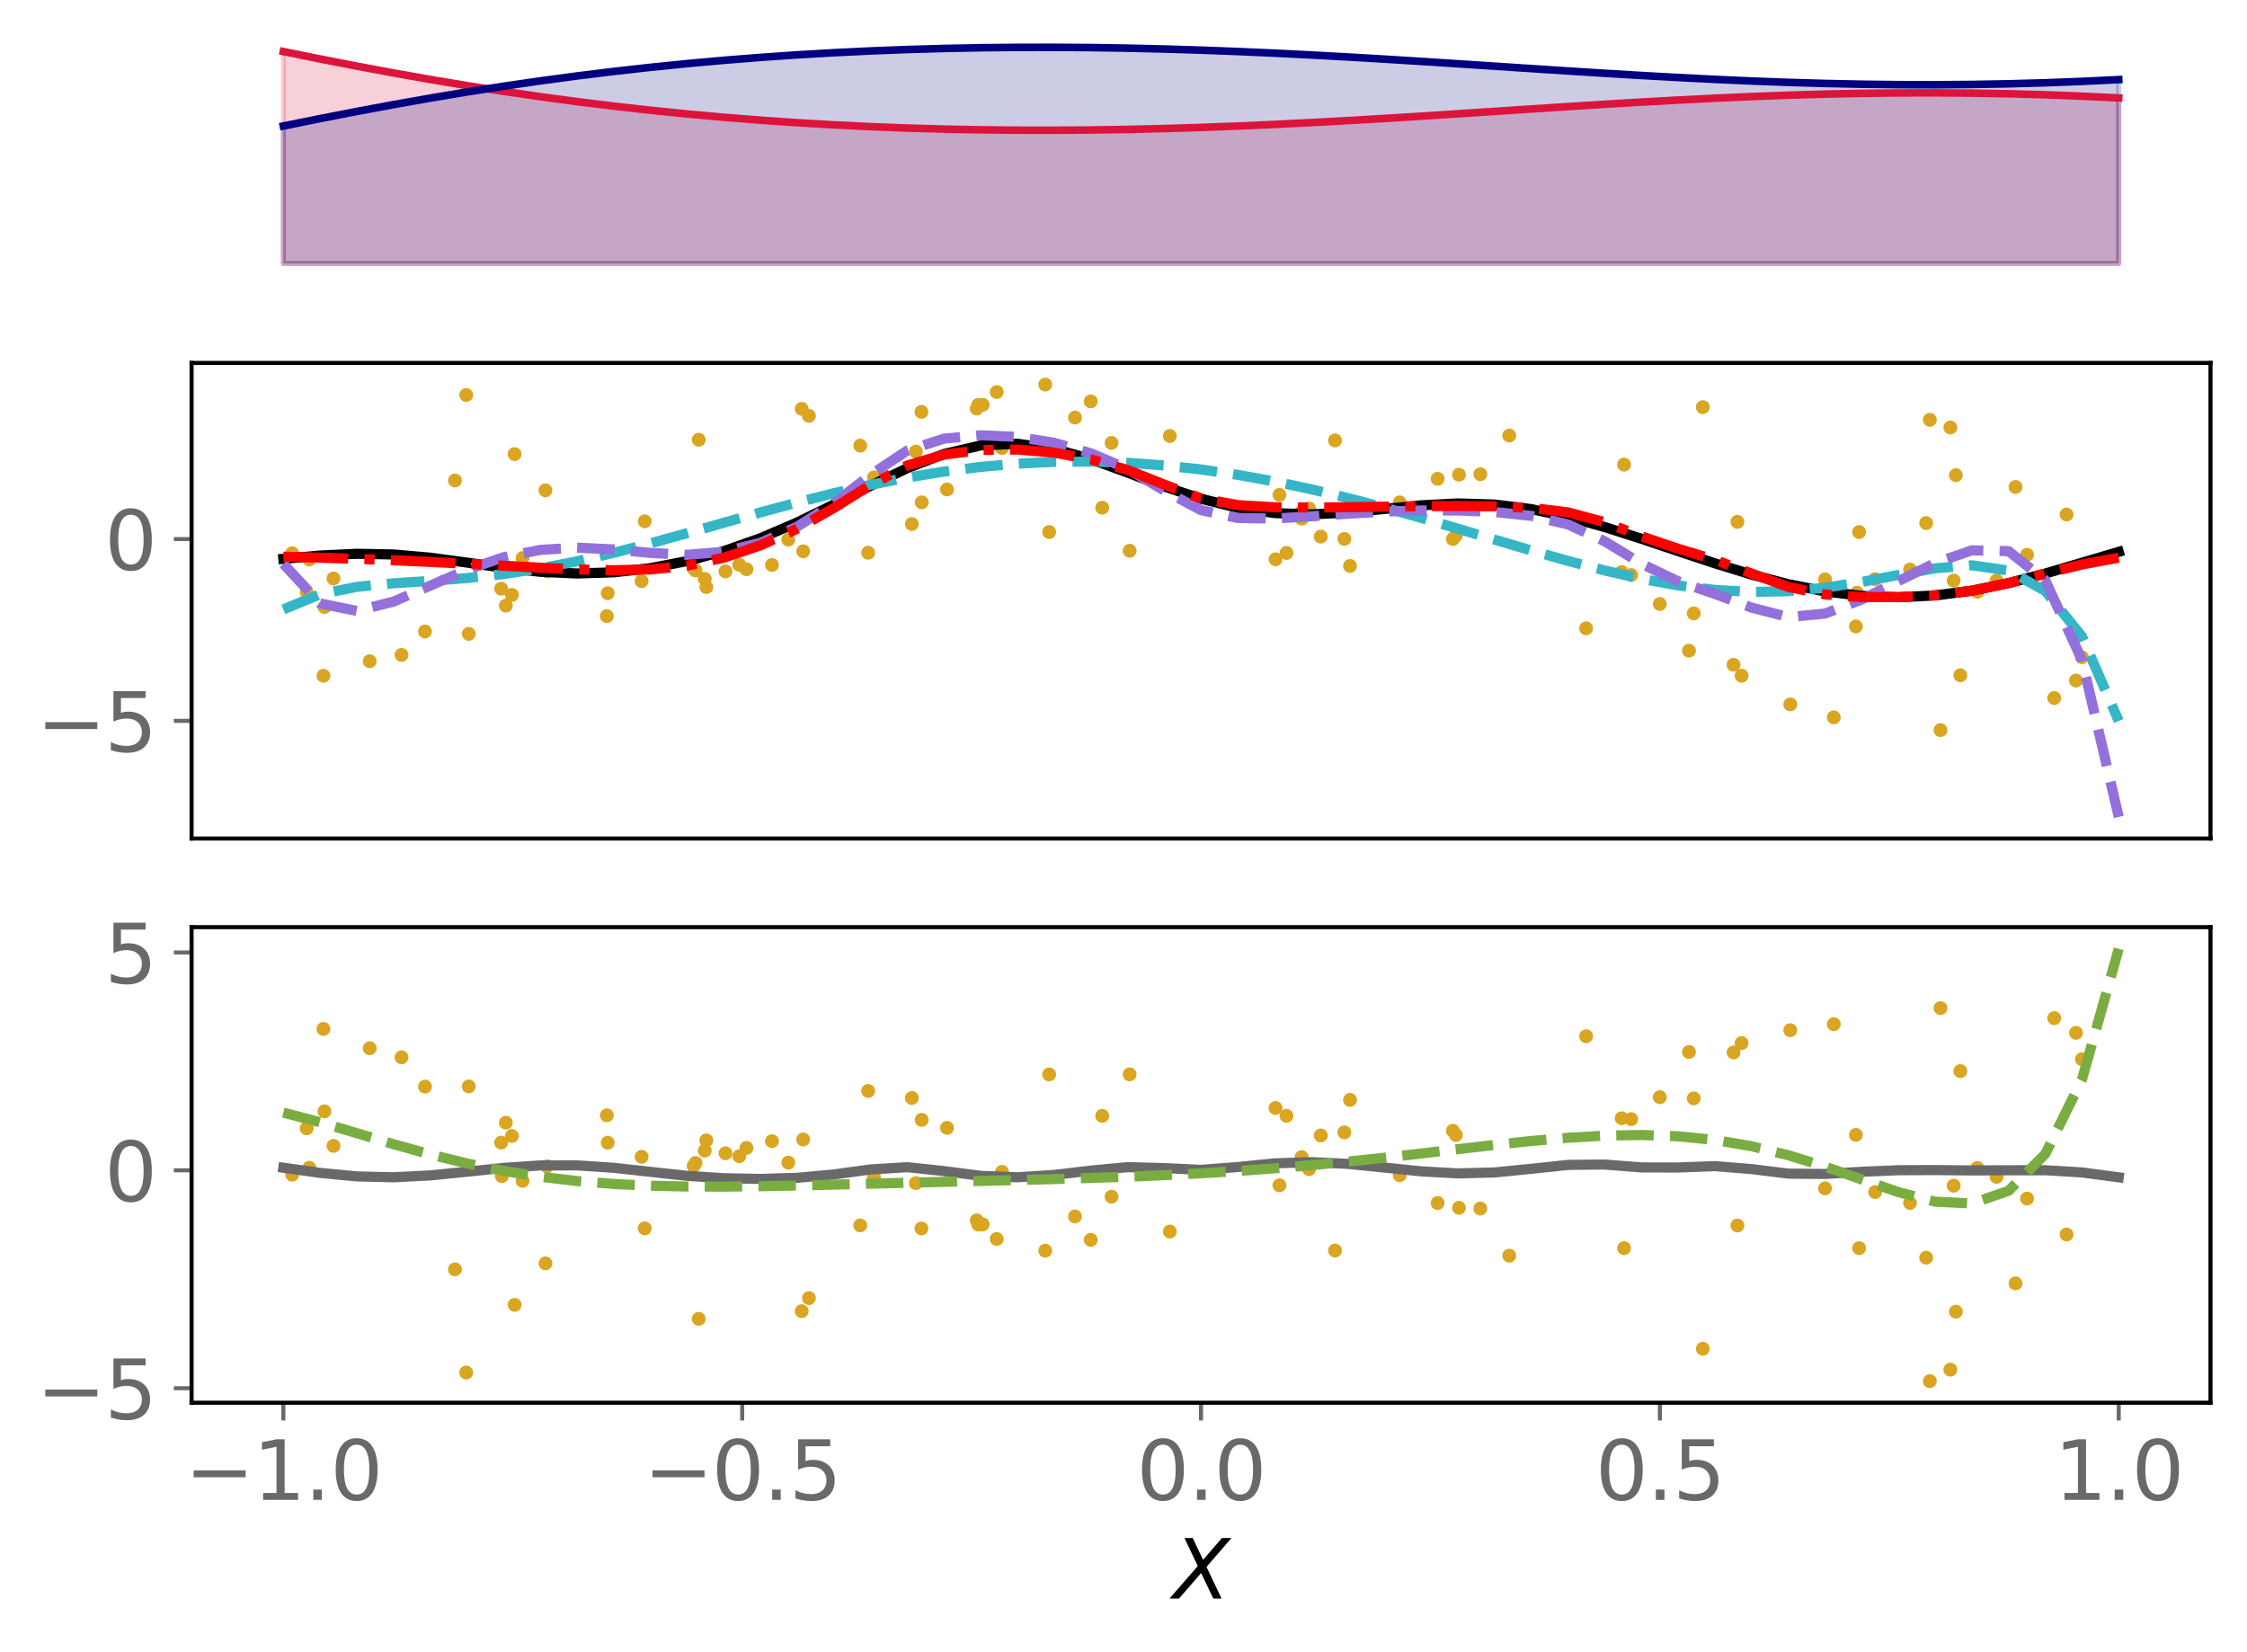 <?xml version="1.0" encoding="utf-8" standalone="no"?>
<!DOCTYPE svg PUBLIC "-//W3C//DTD SVG 1.1//EN"
  "http://www.w3.org/Graphics/SVG/1.1/DTD/svg11.dtd">
<svg xmlns:xlink="http://www.w3.org/1999/xlink" width="443.207pt" height="325.85pt" viewBox="0 0 443.207 325.85" xmlns="http://www.w3.org/2000/svg" version="1.1">
 <defs>
  <style type="text/css">*{stroke-linejoin: round; stroke-linecap: butt}</style>
 </defs>
 <g id="figure_1">
  <g id="patch_1">
   <path d="M 0 325.85 
L 443.207 325.85 
L 443.207 0 
L 0 0 
z
" style="fill: #ffffff"/>
  </g>
  <g id="axes_1">
   <g id="patch_2">
    <path d="M 37.788 54.103 
L 436.007 54.103 
L 436.007 7.2 
L 37.788 7.2 
z
" style="fill: #ffffff"/>
   </g>
   <g id="PolyCollection_1">
    <defs>
     <path id="me83c33d8d6" d="M 55.888 -273.879 
L 55.888 -315.682 
L 63.129 -314.219 
L 70.369 -312.809 
L 77.609 -311.459 
L 84.85 -310.178 
L 92.09 -308.968 
L 99.331 -307.836 
L 106.571 -306.782 
L 113.811 -305.809 
L 121.052 -304.916 
L 128.292 -304.105 
L 135.532 -303.373 
L 142.773 -302.72 
L 150.013 -302.145 
L 157.254 -301.646 
L 164.494 -301.222 
L 171.734 -300.872 
L 178.975 -300.593 
L 186.215 -300.384 
L 193.455 -300.243 
L 200.696 -300.169 
L 207.936 -300.159 
L 215.176 -300.211 
L 222.417 -300.323 
L 229.657 -300.493 
L 236.898 -300.716 
L 244.138 -300.989 
L 251.378 -301.308 
L 258.619 -301.668 
L 265.859 -302.064 
L 273.099 -302.49 
L 280.34 -302.94 
L 287.58 -303.405 
L 294.82 -303.88 
L 302.061 -304.357 
L 309.301 -304.827 
L 316.541 -305.282 
L 323.782 -305.715 
L 331.022 -306.118 
L 338.263 -306.483 
L 345.503 -306.804 
L 352.743 -307.074 
L 359.984 -307.287 
L 367.224 -307.438 
L 374.464 -307.524 
L 381.705 -307.54 
L 388.945 -307.485 
L 396.185 -307.357 
L 403.426 -307.155 
L 410.666 -306.879 
L 417.907 -306.531 
L 417.907 -273.879 
L 417.907 -273.879 
L 410.666 -273.879 
L 403.426 -273.879 
L 396.185 -273.879 
L 388.945 -273.879 
L 381.705 -273.879 
L 374.464 -273.879 
L 367.224 -273.879 
L 359.984 -273.879 
L 352.743 -273.879 
L 345.503 -273.879 
L 338.263 -273.879 
L 331.022 -273.879 
L 323.782 -273.879 
L 316.541 -273.879 
L 309.301 -273.879 
L 302.061 -273.879 
L 294.82 -273.879 
L 287.58 -273.879 
L 280.34 -273.879 
L 273.099 -273.879 
L 265.859 -273.879 
L 258.619 -273.879 
L 251.378 -273.879 
L 244.138 -273.879 
L 236.898 -273.879 
L 229.657 -273.879 
L 222.417 -273.879 
L 215.176 -273.879 
L 207.936 -273.879 
L 200.696 -273.879 
L 193.455 -273.879 
L 186.215 -273.879 
L 178.975 -273.879 
L 171.734 -273.879 
L 164.494 -273.879 
L 157.254 -273.879 
L 150.013 -273.879 
L 142.773 -273.879 
L 135.532 -273.879 
L 128.292 -273.879 
L 121.052 -273.879 
L 113.811 -273.879 
L 106.571 -273.879 
L 99.331 -273.879 
L 92.09 -273.879 
L 84.85 -273.879 
L 77.609 -273.879 
L 70.369 -273.879 
L 63.129 -273.879 
L 55.888 -273.879 
z
" style="stroke: #dc143c; stroke-opacity: 0.2"/>
    </defs>
    <g clip-path="url(#pbb71899598)">
     <use xlink:href="#me83c33d8d6" x="0" y="325.85" style="fill: #dc143c; fill-opacity: 0.2; stroke: #dc143c; stroke-opacity: 0.2"/>
    </g>
   </g>
   <g id="PolyCollection_2">
    <defs>
     <path id="m370ce3c521" d="M 55.888 -273.879 
L 55.888 -300.995 
L 63.129 -302.458 
L 70.369 -303.868 
L 77.609 -305.217 
L 84.85 -306.499 
L 92.09 -307.708 
L 99.331 -308.841 
L 106.571 -309.895 
L 113.811 -310.868 
L 121.052 -311.761 
L 128.292 -312.572 
L 135.532 -313.304 
L 142.773 -313.957 
L 150.013 -314.532 
L 157.254 -315.031 
L 164.494 -315.454 
L 171.734 -315.805 
L 178.975 -316.084 
L 186.215 -316.293 
L 193.455 -316.434 
L 200.696 -316.508 
L 207.936 -316.518 
L 215.176 -316.466 
L 222.417 -316.353 
L 229.657 -316.184 
L 236.898 -315.961 
L 244.138 -315.688 
L 251.378 -315.369 
L 258.619 -315.009 
L 265.859 -314.613 
L 273.099 -314.187 
L 280.34 -313.737 
L 287.58 -313.271 
L 294.82 -312.796 
L 302.061 -312.32 
L 309.301 -311.85 
L 316.541 -311.395 
L 323.782 -310.962 
L 331.022 -310.559 
L 338.263 -310.194 
L 345.503 -309.873 
L 352.743 -309.603 
L 359.984 -309.39 
L 367.224 -309.239 
L 374.464 -309.153 
L 381.705 -309.136 
L 388.945 -309.192 
L 396.185 -309.32 
L 403.426 -309.522 
L 410.666 -309.798 
L 417.907 -310.146 
L 417.907 -273.879 
L 417.907 -273.879 
L 410.666 -273.879 
L 403.426 -273.879 
L 396.185 -273.879 
L 388.945 -273.879 
L 381.705 -273.879 
L 374.464 -273.879 
L 367.224 -273.879 
L 359.984 -273.879 
L 352.743 -273.879 
L 345.503 -273.879 
L 338.263 -273.879 
L 331.022 -273.879 
L 323.782 -273.879 
L 316.541 -273.879 
L 309.301 -273.879 
L 302.061 -273.879 
L 294.82 -273.879 
L 287.58 -273.879 
L 280.34 -273.879 
L 273.099 -273.879 
L 265.859 -273.879 
L 258.619 -273.879 
L 251.378 -273.879 
L 244.138 -273.879 
L 236.898 -273.879 
L 229.657 -273.879 
L 222.417 -273.879 
L 215.176 -273.879 
L 207.936 -273.879 
L 200.696 -273.879 
L 193.455 -273.879 
L 186.215 -273.879 
L 178.975 -273.879 
L 171.734 -273.879 
L 164.494 -273.879 
L 157.254 -273.879 
L 150.013 -273.879 
L 142.773 -273.879 
L 135.532 -273.879 
L 128.292 -273.879 
L 121.052 -273.879 
L 113.811 -273.879 
L 106.571 -273.879 
L 99.331 -273.879 
L 92.09 -273.879 
L 84.85 -273.879 
L 77.609 -273.879 
L 70.369 -273.879 
L 63.129 -273.879 
L 55.888 -273.879 
z
" style="stroke: #000080; stroke-opacity: 0.2"/>
    </defs>
    <g clip-path="url(#pbb71899598)">
     <use xlink:href="#m370ce3c521" x="0" y="325.85" style="fill: #000080; fill-opacity: 0.2; stroke: #000080; stroke-opacity: 0.2"/>
    </g>
   </g>
   <g id="matplotlib.axis_1"/>
   <g id="matplotlib.axis_2"/>
   <g id="line2d_1">
    <path d="M 55.888 10.168 
L 63.129 11.631 
L 70.369 13.041 
L 77.609 14.391 
L 84.85 15.672 
L 92.09 16.882 
L 99.331 18.014 
L 106.571 19.068 
L 113.811 20.041 
L 121.052 20.934 
L 128.292 21.745 
L 135.532 22.477 
L 142.773 23.13 
L 150.013 23.705 
L 157.254 24.204 
L 164.494 24.628 
L 171.734 24.978 
L 178.975 25.257 
L 186.215 25.466 
L 193.455 25.607 
L 200.696 25.681 
L 207.936 25.691 
L 215.176 25.639 
L 222.417 25.527 
L 229.657 25.357 
L 236.898 25.134 
L 244.138 24.861 
L 251.378 24.542 
L 258.619 24.182 
L 265.859 23.786 
L 273.099 23.36 
L 280.34 22.91 
L 287.58 22.445 
L 294.82 21.97 
L 302.061 21.493 
L 309.301 21.023 
L 316.541 20.568 
L 323.782 20.135 
L 331.022 19.732 
L 338.263 19.367 
L 345.503 19.046 
L 352.743 18.776 
L 359.984 18.563 
L 367.224 18.412 
L 374.464 18.326 
L 381.705 18.31 
L 388.945 18.365 
L 396.185 18.493 
L 403.426 18.695 
L 410.666 18.971 
L 417.907 19.319 
" clip-path="url(#pbb71899598)" style="fill: none; stroke: #dc143c; stroke-width: 1.5; stroke-linecap: square"/>
   </g>
   <g id="line2d_2">
    <path d="M 55.888 24.855 
L 63.129 23.392 
L 70.369 21.982 
L 77.609 20.633 
L 84.85 19.351 
L 92.09 18.142 
L 99.331 17.009 
L 106.571 15.955 
L 113.811 14.982 
L 121.052 14.089 
L 128.292 13.278 
L 135.532 12.546 
L 142.773 11.893 
L 150.013 11.318 
L 157.254 10.819 
L 164.494 10.396 
L 171.734 10.045 
L 178.975 9.766 
L 186.215 9.557 
L 193.455 9.416 
L 200.696 9.342 
L 207.936 9.332 
L 215.176 9.384 
L 222.417 9.497 
L 229.657 9.666 
L 236.898 9.889 
L 244.138 10.162 
L 251.378 10.481 
L 258.619 10.841 
L 265.859 11.237 
L 273.099 11.663 
L 280.34 12.113 
L 287.58 12.579 
L 294.82 13.054 
L 302.061 13.53 
L 309.301 14 
L 316.541 14.455 
L 323.782 14.888 
L 331.022 15.291 
L 338.263 15.656 
L 345.503 15.977 
L 352.743 16.247 
L 359.984 16.46 
L 367.224 16.611 
L 374.464 16.697 
L 381.705 16.714 
L 388.945 16.658 
L 396.185 16.53 
L 403.426 16.328 
L 410.666 16.052 
L 417.907 15.704 
" clip-path="url(#pbb71899598)" style="fill: none; stroke: #000080; stroke-width: 1.5; stroke-linecap: square"/>
   </g>
  </g>
  <g id="axes_2">
   <g id="patch_3">
    <path d="M 37.788 165.392 
L 436.007 165.392 
L 436.007 71.585 
L 37.788 71.585 
z
" style="fill: #ffffff"/>
   </g>
   <g id="PathCollection_1">
    <defs>
     <path id="m4430b40ab1" d="M 0 0.866 
C 0.23 0.866 0.45 0.775 0.612 0.612 
C 0.775 0.45 0.866 0.23 0.866 0 
C 0.866 -0.23 0.775 -0.45 0.612 -0.612 
C 0.45 -0.775 0.23 -0.866 0 -0.866 
C -0.23 -0.866 -0.45 -0.775 -0.612 -0.612 
C -0.775 -0.45 -0.866 -0.23 -0.866 0 
C -0.866 0.23 -0.775 0.45 -0.612 0.612 
C -0.45 0.775 -0.23 0.866 0 0.866 
z
" style="stroke: #daa520"/>
    </defs>
    <g clip-path="url(#p873ede308b)">
     <use xlink:href="#m4430b40ab1" x="92.464" y="125.023" style="fill: #daa520; stroke: #daa520"/>
     <use xlink:href="#m4430b40ab1" x="219.251" y="87.359" style="fill: #daa520; stroke: #daa520"/>
     <use xlink:href="#m4430b40ab1" x="72.924" y="130.418" style="fill: #daa520; stroke: #daa520"/>
     <use xlink:href="#m4430b40ab1" x="192.658" y="80.573" style="fill: #daa520; stroke: #daa520"/>
     <use xlink:href="#m4430b40ab1" x="152.26" y="111.437" style="fill: #daa520; stroke: #daa520"/>
     <use xlink:href="#m4430b40ab1" x="103.075" y="110.067" style="fill: #daa520; stroke: #daa520"/>
     <use xlink:href="#m4430b40ab1" x="376.74" y="112.344" style="fill: #daa520; stroke: #daa520"/>
     <use xlink:href="#m4430b40ab1" x="353.121" y="138.94" style="fill: #daa520; stroke: #daa520"/>
     <use xlink:href="#m4430b40ab1" x="99.775" y="119.452" style="fill: #daa520; stroke: #daa520"/>
     <use xlink:href="#m4430b40ab1" x="206.941" y="104.941" style="fill: #daa520; stroke: #daa520"/>
     <use xlink:href="#m4430b40ab1" x="386.662" y="133.191" style="fill: #daa520; stroke: #daa520"/>
     <use xlink:href="#m4430b40ab1" x="171.247" y="109.026" style="fill: #daa520; stroke: #daa520"/>
     <use xlink:href="#m4430b40ab1" x="100.974" y="117.339" style="fill: #daa520; stroke: #daa520"/>
     <use xlink:href="#m4430b40ab1" x="397.552" y="96.057" style="fill: #daa520; stroke: #daa520"/>
     <use xlink:href="#m4430b40ab1" x="60.496" y="116.834" style="fill: #daa520; stroke: #daa520"/>
     <use xlink:href="#m4430b40ab1" x="335.87" y="80.311" style="fill: #daa520; stroke: #daa520"/>
     <use xlink:href="#m4430b40ab1" x="379.924" y="103.169" style="fill: #daa520; stroke: #daa520"/>
     <use xlink:href="#m4430b40ab1" x="327.386" y="119.131" style="fill: #daa520; stroke: #daa520"/>
     <use xlink:href="#m4430b40ab1" x="206.169" y="75.849" style="fill: #daa520; stroke: #daa520"/>
     <use xlink:href="#m4430b40ab1" x="181.745" y="81.231" style="fill: #daa520; stroke: #daa520"/>
     <use xlink:href="#m4430b40ab1" x="252.361" y="97.609" style="fill: #daa520; stroke: #daa520"/>
     <use xlink:href="#m4430b40ab1" x="405.184" y="137.685" style="fill: #daa520; stroke: #daa520"/>
     <use xlink:href="#m4430b40ab1" x="359.975" y="114.282" style="fill: #daa520; stroke: #daa520"/>
     <use xlink:href="#m4430b40ab1" x="89.735" y="94.778" style="fill: #daa520; stroke: #daa520"/>
     <use xlink:href="#m4430b40ab1" x="180.64" y="89.064" style="fill: #daa520; stroke: #daa520"/>
     <use xlink:href="#m4430b40ab1" x="283.559" y="94.443" style="fill: #daa520; stroke: #daa520"/>
     <use xlink:href="#m4430b40ab1" x="385.348" y="114.507" style="fill: #daa520; stroke: #daa520"/>
     <use xlink:href="#m4430b40ab1" x="172.371" y="94.168" style="fill: #daa520; stroke: #daa520"/>
     <use xlink:href="#m4430b40ab1" x="399.82" y="109.425" style="fill: #daa520; stroke: #daa520"/>
     <use xlink:href="#m4430b40ab1" x="158.427" y="108.737" style="fill: #daa520; stroke: #daa520"/>
     <use xlink:href="#m4430b40ab1" x="230.742" y="85.986" style="fill: #daa520; stroke: #daa520"/>
     <use xlink:href="#m4430b40ab1" x="385.778" y="93.725" style="fill: #daa520; stroke: #daa520"/>
     <use xlink:href="#m4430b40ab1" x="57.632" y="109.127" style="fill: #daa520; stroke: #daa520"/>
     <use xlink:href="#m4430b40ab1" x="333.136" y="128.346" style="fill: #daa520; stroke: #daa520"/>
     <use xlink:href="#m4430b40ab1" x="382.747" y="144.008" style="fill: #daa520; stroke: #daa520"/>
     <use xlink:href="#m4430b40ab1" x="297.69" y="85.902" style="fill: #daa520; stroke: #daa520"/>
     <use xlink:href="#m4430b40ab1" x="91.953" y="77.914" style="fill: #daa520; stroke: #daa520"/>
     <use xlink:href="#m4430b40ab1" x="222.814" y="108.633" style="fill: #daa520; stroke: #daa520"/>
     <use xlink:href="#m4430b40ab1" x="192.955" y="79.861" style="fill: #daa520; stroke: #daa520"/>
     <use xlink:href="#m4430b40ab1" x="291.986" y="93.535" style="fill: #daa520; stroke: #daa520"/>
     <use xlink:href="#m4430b40ab1" x="287.174" y="105.609" style="fill: #daa520; stroke: #daa520"/>
     <use xlink:href="#m4430b40ab1" x="384.695" y="84.313" style="fill: #daa520; stroke: #daa520"/>
     <use xlink:href="#m4430b40ab1" x="407.619" y="101.484" style="fill: #daa520; stroke: #daa520"/>
     <use xlink:href="#m4430b40ab1" x="341.931" y="131.127" style="fill: #daa520; stroke: #daa520"/>
     <use xlink:href="#m4430b40ab1" x="266.28" y="111.626" style="fill: #daa520; stroke: #daa520"/>
     <use xlink:href="#m4430b40ab1" x="217.401" y="100.14" style="fill: #daa520; stroke: #daa520"/>
     <use xlink:href="#m4430b40ab1" x="260.516" y="105.842" style="fill: #daa520; stroke: #daa520"/>
     <use xlink:href="#m4430b40ab1" x="119.694" y="121.518" style="fill: #daa520; stroke: #daa520"/>
     <use xlink:href="#m4430b40ab1" x="366.7" y="104.943" style="fill: #daa520; stroke: #daa520"/>
     <use xlink:href="#m4430b40ab1" x="65.774" y="114.099" style="fill: #daa520; stroke: #daa520"/>
     <use xlink:href="#m4430b40ab1" x="393.805" y="114.497" style="fill: #daa520; stroke: #daa520"/>
     <use xlink:href="#m4430b40ab1" x="197.637" y="88.373" style="fill: #daa520; stroke: #daa520"/>
     <use xlink:href="#m4430b40ab1" x="186.795" y="96.545" style="fill: #daa520; stroke: #daa520"/>
     <use xlink:href="#m4430b40ab1" x="369.865" y="114.24" style="fill: #daa520; stroke: #daa520"/>
     <use xlink:href="#m4430b40ab1" x="366.067" y="123.556" style="fill: #daa520; stroke: #daa520"/>
     <use xlink:href="#m4430b40ab1" x="107.927" y="112.697" style="fill: #daa520; stroke: #daa520"/>
     <use xlink:href="#m4430b40ab1" x="63.796" y="133.289" style="fill: #daa520; stroke: #daa520"/>
     <use xlink:href="#m4430b40ab1" x="155.484" y="106.436" style="fill: #daa520; stroke: #daa520"/>
     <use xlink:href="#m4430b40ab1" x="139.008" y="114.177" style="fill: #daa520; stroke: #daa520"/>
     <use xlink:href="#m4430b40ab1" x="265.162" y="106.295" style="fill: #daa520; stroke: #daa520"/>
     <use xlink:href="#m4430b40ab1" x="390.019" y="116.72" style="fill: #daa520; stroke: #daa520"/>
     <use xlink:href="#m4430b40ab1" x="276.088" y="99.087" style="fill: #daa520; stroke: #daa520"/>
     <use xlink:href="#m4430b40ab1" x="256.745" y="102.298" style="fill: #daa520; stroke: #daa520"/>
     <use xlink:href="#m4430b40ab1" x="319.862" y="112.83" style="fill: #daa520; stroke: #daa520"/>
     <use xlink:href="#m4430b40ab1" x="361.704" y="141.497" style="fill: #daa520; stroke: #daa520"/>
     <use xlink:href="#m4430b40ab1" x="410.639" y="129.634" style="fill: #daa520; stroke: #daa520"/>
     <use xlink:href="#m4430b40ab1" x="136.822" y="112.095" style="fill: #daa520; stroke: #daa520"/>
     <use xlink:href="#m4430b40ab1" x="63.998" y="119.734" style="fill: #daa520; stroke: #daa520"/>
     <use xlink:href="#m4430b40ab1" x="61.012" y="110.362" style="fill: #daa520; stroke: #daa520"/>
     <use xlink:href="#m4430b40ab1" x="215.142" y="79.17" style="fill: #daa520; stroke: #daa520"/>
     <use xlink:href="#m4430b40ab1" x="380.648" y="82.8" style="fill: #daa520; stroke: #daa520"/>
     <use xlink:href="#m4430b40ab1" x="312.85" y="123.933" style="fill: #daa520; stroke: #daa520"/>
     <use xlink:href="#m4430b40ab1" x="196.597" y="77.33" style="fill: #daa520; stroke: #daa520"/>
     <use xlink:href="#m4430b40ab1" x="137.821" y="86.737" style="fill: #daa520; stroke: #daa520"/>
     <use xlink:href="#m4430b40ab1" x="79.196" y="129.18" style="fill: #daa520; stroke: #daa520"/>
     <use xlink:href="#m4430b40ab1" x="342.698" y="102.935" style="fill: #daa520; stroke: #daa520"/>
     <use xlink:href="#m4430b40ab1" x="169.675" y="87.898" style="fill: #daa520; stroke: #daa520"/>
     <use xlink:href="#m4430b40ab1" x="251.595" y="110.318" style="fill: #daa520; stroke: #daa520"/>
     <use xlink:href="#m4430b40ab1" x="320.334" y="91.642" style="fill: #daa520; stroke: #daa520"/>
     <use xlink:href="#m4430b40ab1" x="253.752" y="109.067" style="fill: #daa520; stroke: #daa520"/>
     <use xlink:href="#m4430b40ab1" x="212.036" y="82.362" style="fill: #daa520; stroke: #daa520"/>
     <use xlink:href="#m4430b40ab1" x="119.87" y="117.007" style="fill: #daa520; stroke: #daa520"/>
     <use xlink:href="#m4430b40ab1" x="98.987" y="110.627" style="fill: #daa520; stroke: #daa520"/>
     <use xlink:href="#m4430b40ab1" x="147.235" y="112.277" style="fill: #daa520; stroke: #daa520"/>
     <use xlink:href="#m4430b40ab1" x="193.828" y="79.847" style="fill: #daa520; stroke: #daa520"/>
     <use xlink:href="#m4430b40ab1" x="158.133" y="80.638" style="fill: #daa520; stroke: #daa520"/>
     <use xlink:href="#m4430b40ab1" x="366.268" y="116.923" style="fill: #daa520; stroke: #daa520"/>
     <use xlink:href="#m4430b40ab1" x="287.771" y="93.637" style="fill: #daa520; stroke: #daa520"/>
     <use xlink:href="#m4430b40ab1" x="321.743" y="113.428" style="fill: #daa520; stroke: #daa520"/>
     <use xlink:href="#m4430b40ab1" x="409.481" y="134.229" style="fill: #daa520; stroke: #daa520"/>
     <use xlink:href="#m4430b40ab1" x="139.321" y="115.796" style="fill: #daa520; stroke: #daa520"/>
     <use xlink:href="#m4430b40ab1" x="127.165" y="102.823" style="fill: #daa520; stroke: #daa520"/>
     <use xlink:href="#m4430b40ab1" x="179.856" y="103.36" style="fill: #daa520; stroke: #daa520"/>
     <use xlink:href="#m4430b40ab1" x="101.507" y="89.568" style="fill: #daa520; stroke: #daa520"/>
     <use xlink:href="#m4430b40ab1" x="343.519" y="133.28" style="fill: #daa520; stroke: #daa520"/>
     <use xlink:href="#m4430b40ab1" x="107.591" y="96.715" style="fill: #daa520; stroke: #daa520"/>
     <use xlink:href="#m4430b40ab1" x="83.83" y="124.567" style="fill: #daa520; stroke: #daa520"/>
     <use xlink:href="#m4430b40ab1" x="98.852" y="116.127" style="fill: #daa520; stroke: #daa520"/>
     <use xlink:href="#m4430b40ab1" x="126.553" y="114.628" style="fill: #daa520; stroke: #daa520"/>
     <use xlink:href="#m4430b40ab1" x="159.554" y="82.029" style="fill: #daa520; stroke: #daa520"/>
     <use xlink:href="#m4430b40ab1" x="256.569" y="101.066" style="fill: #daa520; stroke: #daa520"/>
     <use xlink:href="#m4430b40ab1" x="143.096" y="112.704" style="fill: #daa520; stroke: #daa520"/>
     <use xlink:href="#m4430b40ab1" x="258.208" y="100.307" style="fill: #daa520; stroke: #daa520"/>
     <use xlink:href="#m4430b40ab1" x="286.566" y="106.315" style="fill: #daa520; stroke: #daa520"/>
     <use xlink:href="#m4430b40ab1" x="334.083" y="120.984" style="fill: #daa520; stroke: #daa520"/>
     <use xlink:href="#m4430b40ab1" x="263.325" y="86.87" style="fill: #daa520; stroke: #daa520"/>
     <use xlink:href="#m4430b40ab1" x="137.192" y="112.513" style="fill: #daa520; stroke: #daa520"/>
     <use xlink:href="#m4430b40ab1" x="145.821" y="111.387" style="fill: #daa520; stroke: #daa520"/>
     <use xlink:href="#m4430b40ab1" x="181.805" y="99.084" style="fill: #daa520; stroke: #daa520"/>
    </g>
   </g>
   <g id="matplotlib.axis_3"/>
   <g id="matplotlib.axis_4">
    <g id="ytick_1">
     <g id="line2d_3">
      <defs>
       <path id="m15e5ef8cfa" d="M 0 0 
L -3.5 0 
" style="stroke: #696969; stroke-width: 0.8"/>
      </defs>
      <g>
       <use xlink:href="#m15e5ef8cfa" x="37.788" y="142.181" style="fill: #696969; stroke: #696969; stroke-width: 0.8"/>
      </g>
     </g>
     <g id="text_1">
      <!-- −5 -->
      <g style="fill: #696969" transform="translate(7.2 148.26) scale(0.16 -0.16)">
       <defs>
        <path id="DejaVuSans-2212" d="M 678 2272 
L 4684 2272 
L 4684 1741 
L 678 1741 
L 678 2272 
z
" transform="scale(0.016)"/>
        <path id="DejaVuSans-35" d="M 691 4666 
L 3169 4666 
L 3169 4134 
L 1269 4134 
L 1269 2991 
Q 1406 3038 1543 3061 
Q 1681 3084 1819 3084 
Q 2600 3084 3056 2656 
Q 3513 2228 3513 1497 
Q 3513 744 3044 326 
Q 2575 -91 1722 -91 
Q 1428 -91 1123 -41 
Q 819 9 494 109 
L 494 744 
Q 775 591 1075 516 
Q 1375 441 1709 441 
Q 2250 441 2565 725 
Q 2881 1009 2881 1497 
Q 2881 1984 2565 2268 
Q 2250 2553 1709 2553 
Q 1456 2553 1204 2497 
Q 953 2441 691 2322 
L 691 4666 
z
" transform="scale(0.016)"/>
       </defs>
       <use xlink:href="#DejaVuSans-2212"/>
       <use xlink:href="#DejaVuSans-35" x="83.789"/>
      </g>
     </g>
    </g>
    <g id="ytick_2">
     <g id="line2d_4">
      <g>
       <use xlink:href="#m15e5ef8cfa" x="37.788" y="106.327" style="fill: #696969; stroke: #696969; stroke-width: 0.8"/>
      </g>
     </g>
     <g id="text_2">
      <!-- 0 -->
      <g style="fill: #696969" transform="translate(20.608 112.406) scale(0.16 -0.16)">
       <defs>
        <path id="DejaVuSans-30" d="M 2034 4250 
Q 1547 4250 1301 3770 
Q 1056 3291 1056 2328 
Q 1056 1369 1301 889 
Q 1547 409 2034 409 
Q 2525 409 2770 889 
Q 3016 1369 3016 2328 
Q 3016 3291 2770 3770 
Q 2525 4250 2034 4250 
z
M 2034 4750 
Q 2819 4750 3233 4129 
Q 3647 3509 3647 2328 
Q 3647 1150 3233 529 
Q 2819 -91 2034 -91 
Q 1250 -91 836 529 
Q 422 1150 422 2328 
Q 422 3509 836 4129 
Q 1250 4750 2034 4750 
z
" transform="scale(0.016)"/>
       </defs>
       <use xlink:href="#DejaVuSans-30"/>
      </g>
     </g>
    </g>
   </g>
   <g id="line2d_5">
    <path d="M 55.888 110.23 
L 63.129 109.577 
L 70.369 109.23 
L 77.609 109.365 
L 84.85 109.996 
L 92.09 110.965 
L 99.331 111.994 
L 106.571 112.785 
L 113.811 113.119 
L 121.052 112.887 
L 128.292 112.067 
L 135.532 110.671 
L 142.773 108.701 
L 150.013 106.149 
L 157.254 103.044 
L 164.494 99.51 
L 171.734 95.806 
L 178.975 92.327 
L 186.215 89.537 
L 193.455 87.855 
L 200.696 87.525 
L 207.936 88.528 
L 215.176 90.579 
L 222.417 93.223 
L 229.657 95.963 
L 236.898 98.375 
L 244.138 100.167 
L 251.378 101.197 
L 258.619 101.462 
L 265.859 101.104 
L 273.099 100.389 
L 280.34 99.671 
L 287.58 99.297 
L 294.82 99.517 
L 302.061 100.423 
L 309.301 101.958 
L 316.541 103.969 
L 323.782 106.276 
L 331.022 108.71 
L 338.263 111.114 
L 345.503 113.336 
L 352.743 115.227 
L 359.984 116.657 
L 367.224 117.532 
L 374.464 117.8 
L 381.705 117.449 
L 388.945 116.5 
L 396.185 115.017 
L 403.426 113.122 
L 410.666 110.996 
L 417.907 108.848 
" clip-path="url(#p873ede308b)" style="fill: none; stroke: #000000; stroke-width: 2; stroke-linecap: square"/>
   </g>
   <g id="line2d_6">
    <path d="M 55.888 120.201 
L 63.129 117.211 
L 70.369 115.76 
L 77.609 115.054 
L 84.85 114.578 
L 92.09 114.024 
L 99.331 113.228 
L 106.571 112.125 
L 113.811 110.716 
L 121.052 109.042 
L 128.292 107.167 
L 135.532 105.163 
L 142.773 103.106 
L 150.013 101.064 
L 157.254 99.102 
L 164.494 97.274 
L 171.734 95.626 
L 178.975 94.195 
L 186.215 93.009 
L 193.455 92.09 
L 200.696 91.452 
L 207.936 91.103 
L 215.176 91.047 
L 222.417 91.283 
L 229.657 91.804 
L 236.898 92.601 
L 244.138 93.661 
L 251.378 94.968 
L 258.619 96.499 
L 265.859 98.231 
L 273.099 100.131 
L 280.34 102.164 
L 287.58 104.287 
L 294.82 106.448 
L 302.061 108.589 
L 309.301 110.642 
L 316.541 112.53 
L 323.782 114.169 
L 331.022 115.474 
L 338.263 116.36 
L 345.503 116.754 
L 352.743 116.611 
L 359.984 115.932 
L 367.224 114.795 
L 374.464 113.396 
L 381.705 112.097 
L 388.945 111.501 
L 396.185 112.538 
L 403.426 116.575 
L 410.666 125.564 
L 417.907 142.214 
" clip-path="url(#p873ede308b)" style="fill: none; stroke-dasharray: 7.4,3.2; stroke-dashoffset: 0; stroke: #34b6c6; stroke-width: 2"/>
   </g>
   <g id="line2d_7">
    <path d="M 55.888 111.208 
L 63.129 119.016 
L 70.369 120.501 
L 77.609 118.665 
L 84.85 115.529 
L 92.09 112.371 
L 99.331 109.913 
L 106.571 108.462 
L 113.811 108.023 
L 121.052 108.368 
L 128.292 109.056 
L 135.532 109.435 
L 142.773 108.838 
L 150.013 107.049 
L 157.254 103.881 
L 164.494 99.249 
L 171.734 93.643 
L 178.975 88.851 
L 186.215 86.512 
L 193.455 85.854 
L 200.696 86.177 
L 207.936 87.339 
L 215.176 89.412 
L 222.417 92.495 
L 229.657 96.768 
L 236.898 100.62 
L 244.138 102.174 
L 251.378 102.277 
L 258.619 101.851 
L 265.859 101.33 
L 273.099 100.91 
L 280.34 100.681 
L 287.58 100.689 
L 294.82 100.989 
L 302.061 101.751 
L 309.301 103.449 
L 316.541 106.781 
L 323.782 111.206 
L 331.022 114.673 
L 338.263 117.155 
L 345.503 119.852 
L 352.743 121.727 
L 359.984 121.02 
L 367.224 118.249 
L 374.464 114.608 
L 381.705 111.048 
L 388.945 108.55 
L 396.185 108.713 
L 403.426 114.478 
L 410.666 130.208 
L 417.907 161.128 
" clip-path="url(#p873ede308b)" style="fill: none; stroke-dasharray: 7.4,3.2; stroke-dashoffset: 0; stroke: #9370db; stroke-width: 2"/>
   </g>
   <g id="line2d_8">
    <path d="M 55.888 109.801 
L 63.129 109.996 
L 70.369 110.229 
L 77.609 110.507 
L 84.85 110.831 
L 92.09 111.197 
L 99.331 111.59 
L 106.571 111.977 
L 113.811 112.303 
L 121.052 112.471 
L 128.292 112.318 
L 135.532 111.582 
L 142.773 109.996 
L 150.013 107.561 
L 157.254 104.278 
L 164.494 100.188 
L 171.734 95.656 
L 178.975 91.809 
L 186.215 89.664 
L 193.455 88.76 
L 200.696 88.669 
L 207.936 89.283 
L 215.176 90.619 
L 222.417 92.7 
L 229.657 95.597 
L 236.898 98.296 
L 244.138 99.623 
L 251.378 100.054 
L 258.619 100.114 
L 265.859 100.04 
L 273.099 99.934 
L 280.34 99.843 
L 287.58 99.802 
L 294.82 99.866 
L 302.061 100.173 
L 309.301 101.061 
L 316.541 103.019 
L 323.782 105.798 
L 331.022 108.244 
L 338.263 110.424 
L 345.503 113.131 
L 352.743 115.77 
L 359.984 117.253 
L 367.224 117.769 
L 374.464 117.781 
L 381.705 117.407 
L 388.945 116.518 
L 396.185 115.004 
L 403.426 113.107 
L 410.666 111.34 
L 417.907 109.997 
" clip-path="url(#p873ede308b)" style="fill: none; stroke-dasharray: 12.8,3.2,2,3.2; stroke-dashoffset: 0; stroke: #ff0000; stroke-width: 2"/>
   </g>
   <g id="patch_4">
    <path d="M 37.788 165.392 
L 37.788 71.585 
" style="fill: none; stroke: #000000; stroke-width: 0.8; stroke-linejoin: miter; stroke-linecap: square"/>
   </g>
   <g id="patch_5">
    <path d="M 436.007 165.392 
L 436.007 71.585 
" style="fill: none; stroke: #000000; stroke-width: 0.8; stroke-linejoin: miter; stroke-linecap: square"/>
   </g>
   <g id="patch_6">
    <path d="M 37.788 165.392 
L 436.007 165.392 
" style="fill: none; stroke: #000000; stroke-width: 0.8; stroke-linejoin: miter; stroke-linecap: square"/>
   </g>
   <g id="patch_7">
    <path d="M 37.788 71.585 
L 436.007 71.585 
" style="fill: none; stroke: #000000; stroke-width: 0.8; stroke-linejoin: miter; stroke-linecap: square"/>
   </g>
  </g>
  <g id="axes_3">
   <g id="patch_8">
    <path d="M 37.788 276.68 
L 436.007 276.68 
L 436.007 182.874 
L 37.788 182.874 
z
" style="fill: #ffffff"/>
   </g>
   <g id="PathCollection_2">
    <g clip-path="url(#p9b3381f632)">
     <use xlink:href="#m4430b40ab1" x="92.464" y="214.292" style="fill: #daa520; stroke: #daa520"/>
     <use xlink:href="#m4430b40ab1" x="219.251" y="236.032" style="fill: #daa520; stroke: #daa520"/>
     <use xlink:href="#m4430b40ab1" x="72.924" y="206.754" style="fill: #daa520; stroke: #daa520"/>
     <use xlink:href="#m4430b40ab1" x="192.658" y="240.719" style="fill: #daa520; stroke: #daa520"/>
     <use xlink:href="#m4430b40ab1" x="152.26" y="225.09" style="fill: #daa520; stroke: #daa520"/>
     <use xlink:href="#m4430b40ab1" x="103.075" y="232.909" style="fill: #daa520; stroke: #daa520"/>
     <use xlink:href="#m4430b40ab1" x="376.74" y="237.269" style="fill: #daa520; stroke: #daa520"/>
     <use xlink:href="#m4430b40ab1" x="353.121" y="203.2" style="fill: #daa520; stroke: #daa520"/>
     <use xlink:href="#m4430b40ab1" x="99.775" y="221.445" style="fill: #daa520; stroke: #daa520"/>
     <use xlink:href="#m4430b40ab1" x="206.941" y="211.921" style="fill: #daa520; stroke: #daa520"/>
     <use xlink:href="#m4430b40ab1" x="386.662" y="211.271" style="fill: #daa520; stroke: #daa520"/>
     <use xlink:href="#m4430b40ab1" x="171.247" y="215.18" style="fill: #daa520; stroke: #daa520"/>
     <use xlink:href="#m4430b40ab1" x="100.974" y="224.057" style="fill: #daa520; stroke: #daa520"/>
     <use xlink:href="#m4430b40ab1" x="397.552" y="253.136" style="fill: #daa520; stroke: #daa520"/>
     <use xlink:href="#m4430b40ab1" x="60.496" y="222.553" style="fill: #daa520; stroke: #daa520"/>
     <use xlink:href="#m4430b40ab1" x="335.87" y="266.029" style="fill: #daa520; stroke: #daa520"/>
     <use xlink:href="#m4430b40ab1" x="379.924" y="248.063" style="fill: #daa520; stroke: #daa520"/>
     <use xlink:href="#m4430b40ab1" x="327.386" y="216.415" style="fill: #daa520; stroke: #daa520"/>
     <use xlink:href="#m4430b40ab1" x="206.169" y="246.683" style="fill: #daa520; stroke: #daa520"/>
     <use xlink:href="#m4430b40ab1" x="181.745" y="242.306" style="fill: #daa520; stroke: #daa520"/>
     <use xlink:href="#m4430b40ab1" x="252.361" y="233.797" style="fill: #daa520; stroke: #daa520"/>
     <use xlink:href="#m4430b40ab1" x="405.184" y="200.831" style="fill: #daa520; stroke: #daa520"/>
     <use xlink:href="#m4430b40ab1" x="359.975" y="234.399" style="fill: #daa520; stroke: #daa520"/>
     <use xlink:href="#m4430b40ab1" x="89.735" y="250.372" style="fill: #daa520; stroke: #daa520"/>
     <use xlink:href="#m4430b40ab1" x="180.64" y="233.363" style="fill: #daa520; stroke: #daa520"/>
     <use xlink:href="#m4430b40ab1" x="283.559" y="237.28" style="fill: #daa520; stroke: #daa520"/>
     <use xlink:href="#m4430b40ab1" x="385.348" y="233.87" style="fill: #daa520; stroke: #daa520"/>
     <use xlink:href="#m4430b40ab1" x="172.371" y="232.153" style="fill: #daa520; stroke: #daa520"/>
     <use xlink:href="#m4430b40ab1" x="399.82" y="236.404" style="fill: #daa520; stroke: #daa520"/>
     <use xlink:href="#m4430b40ab1" x="158.427" y="224.756" style="fill: #daa520; stroke: #daa520"/>
     <use xlink:href="#m4430b40ab1" x="230.742" y="242.917" style="fill: #daa520; stroke: #daa520"/>
     <use xlink:href="#m4430b40ab1" x="385.778" y="258.714" style="fill: #daa520; stroke: #daa520"/>
     <use xlink:href="#m4430b40ab1" x="57.632" y="231.699" style="fill: #daa520; stroke: #daa520"/>
     <use xlink:href="#m4430b40ab1" x="333.136" y="207.49" style="fill: #daa520; stroke: #daa520"/>
     <use xlink:href="#m4430b40ab1" x="382.747" y="198.847" style="fill: #daa520; stroke: #daa520"/>
     <use xlink:href="#m4430b40ab1" x="297.69" y="247.671" style="fill: #daa520; stroke: #daa520"/>
     <use xlink:href="#m4430b40ab1" x="91.953" y="270.723" style="fill: #daa520; stroke: #daa520"/>
     <use xlink:href="#m4430b40ab1" x="222.814" y="211.908" style="fill: #daa520; stroke: #daa520"/>
     <use xlink:href="#m4430b40ab1" x="192.955" y="241.547" style="fill: #daa520; stroke: #daa520"/>
     <use xlink:href="#m4430b40ab1" x="291.986" y="238.376" style="fill: #daa520; stroke: #daa520"/>
     <use xlink:href="#m4430b40ab1" x="287.174" y="223.88" style="fill: #daa520; stroke: #daa520"/>
     <use xlink:href="#m4430b40ab1" x="384.695" y="270.152" style="fill: #daa520; stroke: #daa520"/>
     <use xlink:href="#m4430b40ab1" x="407.619" y="243.491" style="fill: #daa520; stroke: #daa520"/>
     <use xlink:href="#m4430b40ab1" x="341.931" y="207.581" style="fill: #daa520; stroke: #daa520"/>
     <use xlink:href="#m4430b40ab1" x="266.28" y="216.945" style="fill: #daa520; stroke: #daa520"/>
     <use xlink:href="#m4430b40ab1" x="217.401" y="220.095" style="fill: #daa520; stroke: #daa520"/>
     <use xlink:href="#m4430b40ab1" x="260.516" y="223.959" style="fill: #daa520; stroke: #daa520"/>
     <use xlink:href="#m4430b40ab1" x="119.694" y="219.98" style="fill: #daa520; stroke: #daa520"/>
     <use xlink:href="#m4430b40ab1" x="366.7" y="246.192" style="fill: #daa520; stroke: #daa520"/>
     <use xlink:href="#m4430b40ab1" x="65.774" y="226.018" style="fill: #daa520; stroke: #daa520"/>
     <use xlink:href="#m4430b40ab1" x="393.805" y="232.119" style="fill: #daa520; stroke: #daa520"/>
     <use xlink:href="#m4430b40ab1" x="197.637" y="231.136" style="fill: #daa520; stroke: #daa520"/>
     <use xlink:href="#m4430b40ab1" x="186.795" y="222.46" style="fill: #daa520; stroke: #daa520"/>
     <use xlink:href="#m4430b40ab1" x="369.865" y="235.128" style="fill: #daa520; stroke: #daa520"/>
     <use xlink:href="#m4430b40ab1" x="366.067" y="223.854" style="fill: #daa520; stroke: #daa520"/>
     <use xlink:href="#m4430b40ab1" x="107.927" y="230.058" style="fill: #daa520; stroke: #daa520"/>
     <use xlink:href="#m4430b40ab1" x="63.796" y="202.945" style="fill: #daa520; stroke: #daa520"/>
     <use xlink:href="#m4430b40ab1" x="155.484" y="229.318" style="fill: #daa520; stroke: #daa520"/>
     <use xlink:href="#m4430b40ab1" x="139.008" y="226.953" style="fill: #daa520; stroke: #daa520"/>
     <use xlink:href="#m4430b40ab1" x="265.162" y="223.354" style="fill: #daa520; stroke: #daa520"/>
     <use xlink:href="#m4430b40ab1" x="390.019" y="230.375" style="fill: #daa520; stroke: #daa520"/>
     <use xlink:href="#m4430b40ab1" x="276.088" y="231.805" style="fill: #daa520; stroke: #daa520"/>
     <use xlink:href="#m4430b40ab1" x="256.745" y="228.226" style="fill: #daa520; stroke: #daa520"/>
     <use xlink:href="#m4430b40ab1" x="319.862" y="220.571" style="fill: #daa520; stroke: #daa520"/>
     <use xlink:href="#m4430b40ab1" x="361.704" y="202.008" style="fill: #daa520; stroke: #daa520"/>
     <use xlink:href="#m4430b40ab1" x="410.639" y="208.921" style="fill: #daa520; stroke: #daa520"/>
     <use xlink:href="#m4430b40ab1" x="136.822" y="229.966" style="fill: #daa520; stroke: #daa520"/>
     <use xlink:href="#m4430b40ab1" x="63.998" y="219.198" style="fill: #daa520; stroke: #daa520"/>
     <use xlink:href="#m4430b40ab1" x="61.012" y="230.328" style="fill: #daa520; stroke: #daa520"/>
     <use xlink:href="#m4430b40ab1" x="215.142" y="244.552" style="fill: #daa520; stroke: #daa520"/>
     <use xlink:href="#m4430b40ab1" x="380.648" y="272.416" style="fill: #daa520; stroke: #daa520"/>
     <use xlink:href="#m4430b40ab1" x="312.85" y="204.393" style="fill: #daa520; stroke: #daa520"/>
     <use xlink:href="#m4430b40ab1" x="196.597" y="244.385" style="fill: #daa520; stroke: #daa520"/>
     <use xlink:href="#m4430b40ab1" x="137.821" y="260.134" style="fill: #daa520; stroke: #daa520"/>
     <use xlink:href="#m4430b40ab1" x="79.196" y="208.539" style="fill: #daa520; stroke: #daa520"/>
     <use xlink:href="#m4430b40ab1" x="342.698" y="241.723" style="fill: #daa520; stroke: #daa520"/>
     <use xlink:href="#m4430b40ab1" x="169.675" y="241.692" style="fill: #daa520; stroke: #daa520"/>
     <use xlink:href="#m4430b40ab1" x="251.595" y="218.544" style="fill: #daa520; stroke: #daa520"/>
     <use xlink:href="#m4430b40ab1" x="320.334" y="246.189" style="fill: #daa520; stroke: #daa520"/>
     <use xlink:href="#m4430b40ab1" x="253.752" y="220.092" style="fill: #daa520; stroke: #daa520"/>
     <use xlink:href="#m4430b40ab1" x="212.036" y="239.934" style="fill: #daa520; stroke: #daa520"/>
     <use xlink:href="#m4430b40ab1" x="119.87" y="225.389" style="fill: #daa520; stroke: #daa520"/>
     <use xlink:href="#m4430b40ab1" x="98.987" y="231.971" style="fill: #daa520; stroke: #daa520"/>
     <use xlink:href="#m4430b40ab1" x="147.235" y="226.418" style="fill: #daa520; stroke: #daa520"/>
     <use xlink:href="#m4430b40ab1" x="193.828" y="241.496" style="fill: #daa520; stroke: #daa520"/>
     <use xlink:href="#m4430b40ab1" x="158.133" y="258.621" style="fill: #daa520; stroke: #daa520"/>
     <use xlink:href="#m4430b40ab1" x="366.268" y="231.814" style="fill: #daa520; stroke: #daa520"/>
     <use xlink:href="#m4430b40ab1" x="287.771" y="238.229" style="fill: #daa520; stroke: #daa520"/>
     <use xlink:href="#m4430b40ab1" x="321.743" y="220.743" style="fill: #daa520; stroke: #daa520"/>
     <use xlink:href="#m4430b40ab1" x="409.481" y="203.721" style="fill: #daa520; stroke: #daa520"/>
     <use xlink:href="#m4430b40ab1" x="139.321" y="224.929" style="fill: #daa520; stroke: #daa520"/>
     <use xlink:href="#m4430b40ab1" x="127.165" y="242.286" style="fill: #daa520; stroke: #daa520"/>
     <use xlink:href="#m4430b40ab1" x="179.856" y="216.574" style="fill: #daa520; stroke: #daa520"/>
     <use xlink:href="#m4430b40ab1" x="101.507" y="257.376" style="fill: #daa520; stroke: #daa520"/>
     <use xlink:href="#m4430b40ab1" x="343.519" y="205.738" style="fill: #daa520; stroke: #daa520"/>
     <use xlink:href="#m4430b40ab1" x="107.591" y="249.194" style="fill: #daa520; stroke: #daa520"/>
     <use xlink:href="#m4430b40ab1" x="83.83" y="214.319" style="fill: #daa520; stroke: #daa520"/>
     <use xlink:href="#m4430b40ab1" x="98.852" y="225.37" style="fill: #daa520; stroke: #daa520"/>
     <use xlink:href="#m4430b40ab1" x="126.553" y="228.164" style="fill: #daa520; stroke: #daa520"/>
     <use xlink:href="#m4430b40ab1" x="159.554" y="256.034" style="fill: #daa520; stroke: #daa520"/>
     <use xlink:href="#m4430b40ab1" x="256.569" y="229.702" style="fill: #daa520; stroke: #daa520"/>
     <use xlink:href="#m4430b40ab1" x="143.096" y="227.484" style="fill: #daa520; stroke: #daa520"/>
     <use xlink:href="#m4430b40ab1" x="258.208" y="230.61" style="fill: #daa520; stroke: #daa520"/>
     <use xlink:href="#m4430b40ab1" x="286.566" y="223.035" style="fill: #daa520; stroke: #daa520"/>
     <use xlink:href="#m4430b40ab1" x="334.083" y="216.645" style="fill: #daa520; stroke: #daa520"/>
     <use xlink:href="#m4430b40ab1" x="263.325" y="246.665" style="fill: #daa520; stroke: #daa520"/>
     <use xlink:href="#m4430b40ab1" x="137.192" y="229.383" style="fill: #daa520; stroke: #daa520"/>
     <use xlink:href="#m4430b40ab1" x="145.821" y="228.059" style="fill: #daa520; stroke: #daa520"/>
     <use xlink:href="#m4430b40ab1" x="181.805" y="220.885" style="fill: #daa520; stroke: #daa520"/>
    </g>
   </g>
   <g id="matplotlib.axis_5">
    <g id="xtick_1">
     <g id="line2d_9">
      <defs>
       <path id="m4572a16a52" d="M 0 0 
L 0 3.5 
" style="stroke: #696969; stroke-width: 0.8"/>
      </defs>
      <g>
       <use xlink:href="#m4572a16a52" x="55.888" y="276.68" style="fill: #696969; stroke: #696969; stroke-width: 0.8"/>
      </g>
     </g>
     <g id="text_3">
      <!-- −1.0 -->
      <g style="fill: #696969" transform="translate(36.462 295.837) scale(0.16 -0.16)">
       <defs>
        <path id="DejaVuSans-31" d="M 794 531 
L 1825 531 
L 1825 4091 
L 703 3866 
L 703 4441 
L 1819 4666 
L 2450 4666 
L 2450 531 
L 3481 531 
L 3481 0 
L 794 0 
L 794 531 
z
" transform="scale(0.016)"/>
        <path id="DejaVuSans-2e" d="M 684 794 
L 1344 794 
L 1344 0 
L 684 0 
L 684 794 
z
" transform="scale(0.016)"/>
       </defs>
       <use xlink:href="#DejaVuSans-2212"/>
       <use xlink:href="#DejaVuSans-31" x="83.789"/>
       <use xlink:href="#DejaVuSans-2e" x="147.412"/>
       <use xlink:href="#DejaVuSans-30" x="179.199"/>
      </g>
     </g>
    </g>
    <g id="xtick_2">
     <g id="line2d_10">
      <g>
       <use xlink:href="#m4572a16a52" x="146.393" y="276.68" style="fill: #696969; stroke: #696969; stroke-width: 0.8"/>
      </g>
     </g>
     <g id="text_4">
      <!-- −0.5 -->
      <g style="fill: #696969" transform="translate(126.967 295.837) scale(0.16 -0.16)">
       <use xlink:href="#DejaVuSans-2212"/>
       <use xlink:href="#DejaVuSans-30" x="83.789"/>
       <use xlink:href="#DejaVuSans-2e" x="147.412"/>
       <use xlink:href="#DejaVuSans-35" x="179.199"/>
      </g>
     </g>
    </g>
    <g id="xtick_3">
     <g id="line2d_11">
      <g>
       <use xlink:href="#m4572a16a52" x="236.898" y="276.68" style="fill: #696969; stroke: #696969; stroke-width: 0.8"/>
      </g>
     </g>
     <g id="text_5">
      <!-- 0.0 -->
      <g style="fill: #696969" transform="translate(224.175 295.837) scale(0.16 -0.16)">
       <use xlink:href="#DejaVuSans-30"/>
       <use xlink:href="#DejaVuSans-2e" x="63.623"/>
       <use xlink:href="#DejaVuSans-30" x="95.41"/>
      </g>
     </g>
    </g>
    <g id="xtick_4">
     <g id="line2d_12">
      <g>
       <use xlink:href="#m4572a16a52" x="327.402" y="276.68" style="fill: #696969; stroke: #696969; stroke-width: 0.8"/>
      </g>
     </g>
     <g id="text_6">
      <!-- 0.5 -->
      <g style="fill: #696969" transform="translate(314.68 295.837) scale(0.16 -0.16)">
       <use xlink:href="#DejaVuSans-30"/>
       <use xlink:href="#DejaVuSans-2e" x="63.623"/>
       <use xlink:href="#DejaVuSans-35" x="95.41"/>
      </g>
     </g>
    </g>
    <g id="xtick_5">
     <g id="line2d_13">
      <g>
       <use xlink:href="#m4572a16a52" x="417.907" y="276.68" style="fill: #696969; stroke: #696969; stroke-width: 0.8"/>
      </g>
     </g>
     <g id="text_7">
      <!-- 1.0 -->
      <g style="fill: #696969" transform="translate(405.184 295.837) scale(0.16 -0.16)">
       <use xlink:href="#DejaVuSans-31"/>
       <use xlink:href="#DejaVuSans-2e" x="63.623"/>
       <use xlink:href="#DejaVuSans-30" x="95.41"/>
      </g>
     </g>
    </g>
    <g id="text_8">
     <!-- $X$ -->
     <g transform="translate(231.377 315.322) scale(0.16 -0.16)">
      <defs>
       <path id="DejaVuSans-Oblique-58" d="M 878 4666 
L 1516 4666 
L 2316 2981 
L 3763 4666 
L 4500 4666 
L 2578 2438 
L 3738 0 
L 3103 0 
L 2163 1966 
L 459 0 
L -275 0 
L 1906 2509 
L 878 4666 
z
" transform="scale(0.016)"/>
      </defs>
      <use xlink:href="#DejaVuSans-Oblique-58" transform="translate(0 0.094)"/>
     </g>
    </g>
   </g>
   <g id="matplotlib.axis_6">
    <g id="ytick_3">
     <g id="line2d_14">
      <g>
       <use xlink:href="#m15e5ef8cfa" x="37.788" y="273.813" style="fill: #696969; stroke: #696969; stroke-width: 0.8"/>
      </g>
     </g>
     <g id="text_9">
      <!-- −5 -->
      <g style="fill: #696969" transform="translate(7.2 279.892) scale(0.16 -0.16)">
       <use xlink:href="#DejaVuSans-2212"/>
       <use xlink:href="#DejaVuSans-35" x="83.789"/>
      </g>
     </g>
    </g>
    <g id="ytick_4">
     <g id="line2d_15">
      <g>
       <use xlink:href="#m15e5ef8cfa" x="37.788" y="230.839" style="fill: #696969; stroke: #696969; stroke-width: 0.8"/>
      </g>
     </g>
     <g id="text_10">
      <!-- 0 -->
      <g style="fill: #696969" transform="translate(20.608 236.918) scale(0.16 -0.16)">
       <use xlink:href="#DejaVuSans-30"/>
      </g>
     </g>
    </g>
    <g id="ytick_5">
     <g id="line2d_16">
      <g>
       <use xlink:href="#m15e5ef8cfa" x="37.788" y="187.865" style="fill: #696969; stroke: #696969; stroke-width: 0.8"/>
      </g>
     </g>
     <g id="text_11">
      <!-- 5 -->
      <g style="fill: #696969" transform="translate(20.608 193.944) scale(0.16 -0.16)">
       <use xlink:href="#DejaVuSans-35"/>
      </g>
     </g>
    </g>
   </g>
   <g id="line2d_17">
    <path d="M 55.888 230.324 
L 63.129 231.341 
L 70.369 232.037 
L 77.609 232.209 
L 84.85 231.84 
L 92.09 231.117 
L 99.331 230.355 
L 106.571 229.871 
L 113.811 229.861 
L 121.052 230.341 
L 128.292 231.14 
L 135.532 231.93 
L 142.773 232.392 
L 150.013 232.533 
L 157.254 232.319 
L 164.494 231.652 
L 171.734 230.66 
L 178.975 230.219 
L 186.215 230.992 
L 193.455 231.924 
L 200.696 232.21 
L 207.936 231.745 
L 215.176 230.887 
L 222.417 230.212 
L 229.657 230.4 
L 236.898 230.745 
L 244.138 230.187 
L 251.378 229.47 
L 258.619 229.224 
L 265.859 229.565 
L 273.099 230.293 
L 280.34 231.045 
L 287.58 231.445 
L 294.82 231.258 
L 302.061 230.54 
L 309.301 229.765 
L 316.541 229.701 
L 323.782 230.266 
L 331.022 230.282 
L 338.263 230.012 
L 345.503 230.593 
L 352.743 231.491 
L 359.984 231.554 
L 367.224 231.124 
L 374.464 230.817 
L 381.705 230.789 
L 388.945 230.861 
L 396.185 230.824 
L 403.426 230.821 
L 410.666 231.252 
L 417.907 232.217 
" clip-path="url(#p9b3381f632)" style="fill: none; stroke: #696969; stroke-width: 2; stroke-linecap: square"/>
   </g>
   <g id="line2d_18">
    <path d="M 55.888 219.459 
L 63.129 221.352 
L 70.369 223.505 
L 77.609 225.677 
L 84.85 227.702 
L 92.09 229.477 
L 99.331 230.949 
L 106.571 232.104 
L 113.811 232.954 
L 121.052 233.53 
L 128.292 233.875 
L 135.532 234.034 
L 142.773 234.053 
L 150.013 233.975 
L 157.254 233.835 
L 164.494 233.661 
L 171.734 233.475 
L 178.975 233.288 
L 186.215 233.107 
L 193.455 232.93 
L 200.696 232.752 
L 207.936 232.562 
L 215.176 232.348 
L 222.417 232.096 
L 229.657 231.792 
L 236.898 231.422 
L 244.138 230.976 
L 251.378 230.445 
L 258.619 229.827 
L 265.859 229.125 
L 273.099 228.349 
L 280.34 227.518 
L 287.58 226.662 
L 294.82 225.822 
L 302.061 225.052 
L 309.301 224.418 
L 316.541 223.995 
L 323.782 223.87 
L 331.022 224.128 
L 338.263 224.849 
L 345.503 226.088 
L 352.743 227.86 
L 359.984 230.103 
L 367.224 232.643 
L 374.464 235.141 
L 381.705 237.02 
L 388.945 237.378 
L 396.185 234.878 
L 403.426 227.607 
L 410.666 212.901 
L 417.907 187.138 
" clip-path="url(#p9b3381f632)" style="fill: none; stroke-dasharray: 7.4,3.2; stroke-dashoffset: 0; stroke: #79ad41; stroke-width: 2"/>
   </g>
   <g id="patch_9">
    <path d="M 37.788 276.68 
L 37.788 182.874 
" style="fill: none; stroke: #000000; stroke-width: 0.8; stroke-linejoin: miter; stroke-linecap: square"/>
   </g>
   <g id="patch_10">
    <path d="M 436.007 276.68 
L 436.007 182.874 
" style="fill: none; stroke: #000000; stroke-width: 0.8; stroke-linejoin: miter; stroke-linecap: square"/>
   </g>
   <g id="patch_11">
    <path d="M 37.788 276.68 
L 436.007 276.68 
" style="fill: none; stroke: #000000; stroke-width: 0.8; stroke-linejoin: miter; stroke-linecap: square"/>
   </g>
   <g id="patch_12">
    <path d="M 37.788 182.874 
L 436.007 182.874 
" style="fill: none; stroke: #000000; stroke-width: 0.8; stroke-linejoin: miter; stroke-linecap: square"/>
   </g>
  </g>
 </g>
 <defs>
  <clipPath id="pbb71899598">
   <rect x="37.788" y="7.2" width="398.22" height="46.903"/>
  </clipPath>
  <clipPath id="p873ede308b">
   <rect x="37.788" y="71.585" width="398.22" height="93.806"/>
  </clipPath>
  <clipPath id="p9b3381f632">
   <rect x="37.788" y="182.874" width="398.22" height="93.806"/>
  </clipPath>
 </defs>
</svg>
